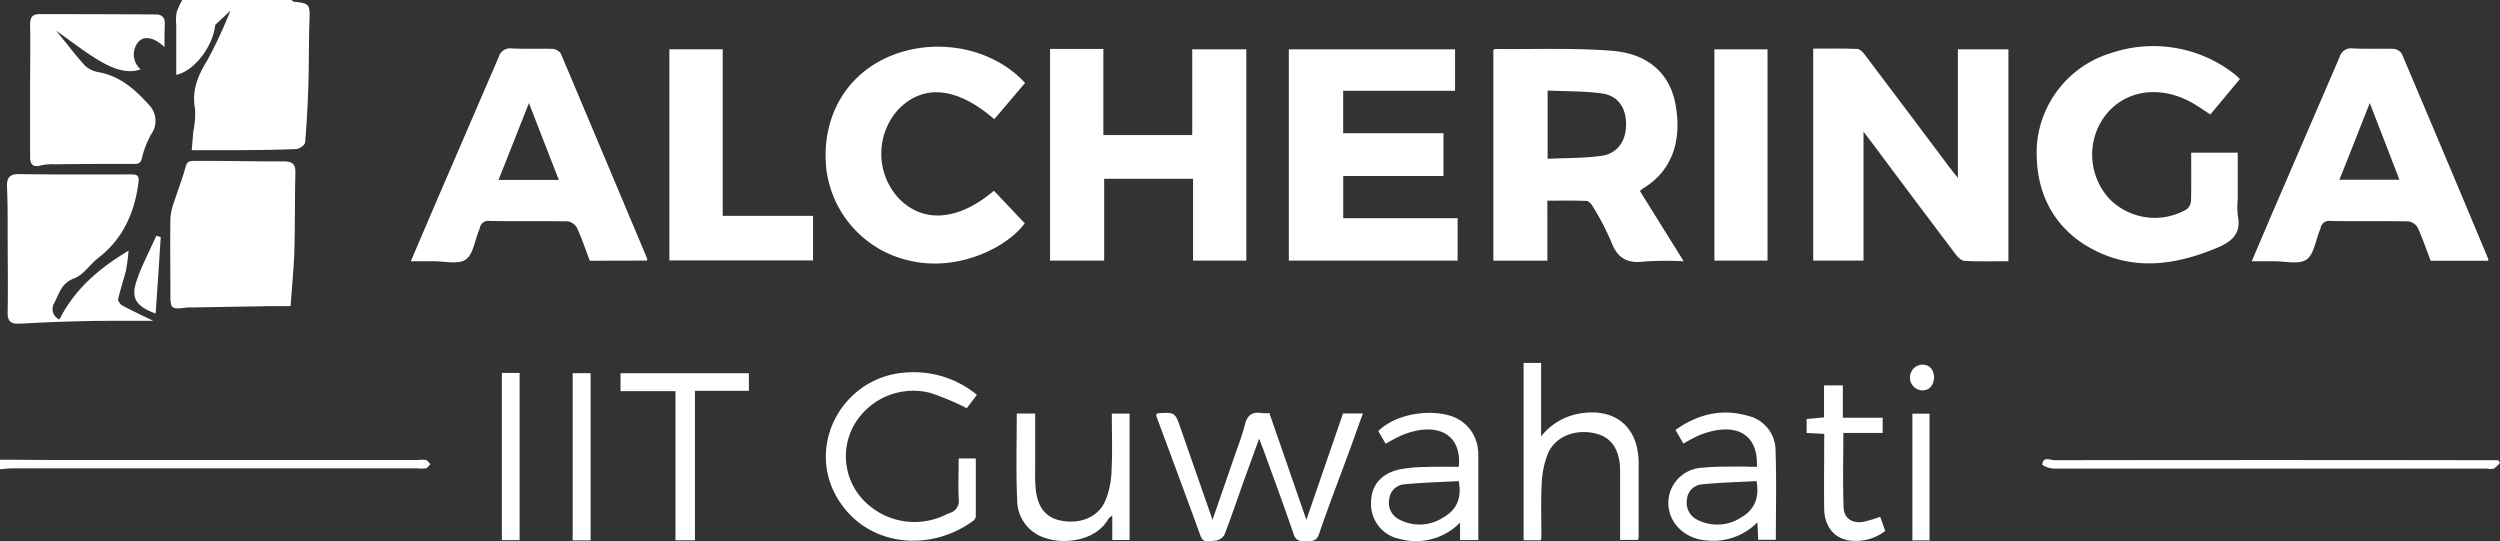 <svg xmlns="http://www.w3.org/2000/svg" width="400" height="86.624" viewBox="0 0 400 86.624"><rect x="0" y="0" width="400" height="86.624" fill="#333333" stroke="none"/><path d="M103.992,367.87c.122.1.235.259.357.276,2.505.243,2.594.438,2.505,2.935-.13,3.373-.065,6.753-.17,10.133-.1,3.145-.259,6.291-.527,9.42,0,.413-.884,1.054-1.386,1.078-3.113.146-6.242.154-9.372.187H88.013c.089-1.046.17-2.043.259-3.048a13.58,13.58,0,0,0,.276-3.526c-.567-3,.47-5.391,2-7.888a71.278,71.278,0,0,0,3.656-7.864l-2.432,2.278c-.316,3.307-3.243,7.345-6.234,7.993V371.98a8.991,8.991,0,0,1,.049-2.092,11.219,11.219,0,0,1,.916-2.019Z" transform="translate(-57.337 -367.87)" fill="#fff"/><path d="M50.76,458.6c3.186,0,6.364.049,9.55.049h57.325a4.806,4.806,0,0,1,1.281,0c.276.081.47.438.7.673-.235.227-.438.592-.713.657a6.181,6.181,0,0,1-1.451,0H52.835c-.689,0-1.386.1-2.075.154Z" transform="translate(-50.76 -385.047)" fill="#fff"/><path d="M439.848,377.581v33.9c-2.383,0-4.694.065-7-.049-.5,0-1.086-.592-1.443-1.054q-6.786-8.974-13.506-18.005c-.324-.43-.657-.851-1.232-1.621v20.624h-8.05V377.467c2.343,0,4.694-.049,7.045.049.454,0,.965.592,1.289,1.03q6.786,8.974,13.531,17.989c.341.462.713.908,1.281,1.621V377.581Z" transform="translate(-118.502 -369.685)" fill="#fff"/><path d="M354.132,411.407H345.49V377.731c.113-.081.195-.195.284-.195,6.25.065,12.525-.2,18.743.292,5.724.462,9.185,3.632,10.1,8.488,1.038,5.48-.259,10.579-5.2,13.538a3.26,3.26,0,0,0-.47.414L375.94,411.5a53.62,53.62,0,0,0-6.38.049c-2.716.349-4.256-.608-5.213-3.17a42.26,42.26,0,0,0-2.992-5.723c-.2-.365-.649-.811-1-.811-2.035-.081-4.054-.041-6.226-.041Zm.041-16.3c2.967-.146,5.829-.081,8.626-.478,2.594-.365,3.956-2.432,3.924-5.14s-1.386-4.54-4-4.864c-2.8-.365-5.675-.308-8.553-.438Z" transform="translate(-106.552 -369.697)" fill="#fff"/><path d="M258,377.53h8.529v13.782h14.22V377.587h8.65V411.4h-8.521V398.308h-14.22v13.085H258Z" transform="translate(-89.99 -369.699)" fill="#fff"/><path d="M305.12,411.415V377.61h26.6v6.631h-17.9v6.785h16.044v6.85H313.827v6.745h18.3v6.794Z" transform="translate(-98.91 -369.714)" fill="#fff"/><path d="M160.482,411.392c-.681-1.784-1.289-3.575-2.067-5.286a2.043,2.043,0,0,0-1.467-1.013c-4.159-.081-8.31,0-12.46-.065a1.386,1.386,0,0,0-1.621,1.167,1.347,1.347,0,0,1-.113.3c-.673,1.621-.932,3.9-2.148,4.718s-3.437.235-5.213.259H131.84c1.492-3.486,2.894-6.793,4.321-10.1q4.864-11.273,9.729-22.545a1.9,1.9,0,0,1,2.14-1.4c2.148.1,4.313,0,6.486.065a1.768,1.768,0,0,1,1.33.762q6.931,16.432,13.839,32.873a.465.465,0,0,1-.073.243Zm-4.961-12.93-4.783-12.29-4.864,12.29Z" transform="translate(-66.108 -369.674)" fill="#fff"/><path d="M495.16,411.474c1.492-3.486,2.894-6.8,4.321-10.1q4.864-11.272,9.728-22.553a1.913,1.913,0,0,1,2.14-1.395c2.149.1,4.313,0,6.486.065a1.768,1.768,0,0,1,1.33.77q6.98,16.432,13.863,32.9a.683.683,0,0,1-.057.235h-9.177c-.657-1.719-1.281-3.543-2.075-5.286a2.042,2.042,0,0,0-1.467-1.013c-4.151-.081-8.31,0-12.461-.065a1.387,1.387,0,0,0-1.621,1.167,2.348,2.348,0,0,1-.113.308c-.681,1.621-.932,3.891-2.156,4.71s-3.437.235-5.213.259C497.584,411.49,496.473,411.474,495.16,411.474Zm18.889-25.31c-1.711,4.321-3.243,8.245-4.864,12.274h9.607C517.243,394.392,515.719,390.485,514.049,386.164Z" transform="translate(-134.884 -369.675)" fill="#fff"/><path d="M477.438,394.018h7.45v7.426a13.118,13.118,0,0,0,0,2.586c.616,2.918-.924,4.232-3.381,5.245-6.315,2.61-12.655,3.64-19.092.576-6.794-3.243-10.182-9.428-9.639-17.34a16.769,16.769,0,0,1,11.95-14.463,21.079,21.079,0,0,1,19.611,3.372c.292.219.535.5.9.811l-4.726,5.675c-1.151-.73-2.181-1.492-3.316-2.083-5.529-2.878-11.35-1.5-14.2,3.291a10.441,10.441,0,0,0,1.483,12.42,10.191,10.191,0,0,0,12.25,1.54,1.922,1.922,0,0,0,.689-1.4C477.471,399.15,477.438,396.629,477.438,394.018Z" transform="translate(-126.85 -369.593)" fill="#fff"/><path d="M240.632,400.129l4.929,5.213c-2.829,3.883-10.628,7.742-18.249,6.015a17.146,17.146,0,0,1-13.5-14.762c-.811-7.9,2.886-14.665,9.672-17.762,7.442-3.389,16.822-1.743,22.132,4.053l-4.921,5.8c-6-5.18-11.35-5.675-15.363-1.556a10.539,10.539,0,0,0,0,14.138C229.226,405.39,234.933,404.993,240.632,400.129Z" transform="translate(-81.605 -369.615)" fill="#fff"/><path d="M103.613,422.861H100.37l-12.606.211h-.64c-2.716.349-2.756.268-2.74-2.432,0-3.956-.065-7.92,0-11.877A9.5,9.5,0,0,1,85,406.129c.413-1.338.916-2.643,1.346-3.972.9-2.716.162-2.546,3.5-2.537,4.24,0,8.488.1,12.736.089,1.289,0,1.832.43,1.8,1.775-.1,4.232-.049,8.472-.17,12.7C104.116,416.951,103.832,419.716,103.613,422.861Z" transform="translate(-57.119 -373.88)" fill="#fff"/><path d="M60.533,425.488c2.432-4.8,6.226-8.107,11.058-11a30.88,30.88,0,0,1-.4,3.113c-.373,1.548-.916,3.056-1.257,4.613-.073.3.349.875.689,1.062,1.532.811,3.121,1.565,4.929,2.432h-7.3c-2.586,0-5.164.081-7.75.162-2.067.065-4.143.186-6.21.284-1.2.065-2.067-.089-2.043-1.694.073-4.426,0-8.853,0-13.279,0-2.286,0-4.58-.1-6.867-.057-1.443.34-2.108,1.962-2.083,5.975.089,11.95.065,17.925.049,1,0,1.281.235,1.143,1.305-.632,4.864-2.481,9-6.437,12.063-1.321,1.021-2.343,2.683-3.8,3.243-2.084.746-2.432,2.432-3.243,3.98A1.814,1.814,0,0,0,60.533,425.488Z" transform="translate(-51.024 -374.375)" fill="#fff"/><path d="M78.2,375.937c-1.621-1.581-3.243-1.832-4.135-.892a3.134,3.134,0,0,0,.324,4.443c-1.889.665-4.053.235-7.158-1.711-2.075-1.305-4.054-2.821-6.38-4.491,1.719,2.1,3.113,3.956,4.686,5.675a4.47,4.47,0,0,0,2.311,1.021c3.381.673,5.756,2.837,7.929,5.261a3.648,3.648,0,0,1,.3,4.629,14.776,14.776,0,0,0-1.492,3.843c-.251,1.046-.892.9-1.573.908-4.054,0-8.18,0-12.274.065a8.623,8.623,0,0,0-2.246.162c-1.33.373-1.8-.105-1.792-1.4V382.1c0-3.243.065-6.55,0-9.818,0-1.175.438-1.621,1.475-1.621q9.307,0,18.6.049c.957,0,1.508.438,1.475,1.476S78.2,374.47,78.2,375.937Z" transform="translate(-51.884 -368.398)" fill="#fff"/><path d="M191.4,404.247h14.455v7.134H182.87V377.6H191.4Z" transform="translate(-75.768 -369.712)" fill="#fff"/><path d="M397.614,377.61v33.8h-8.5v-33.8Z" transform="translate(-114.809 -369.714)" fill="#fff"/><path d="M287.961,466.467c1.176-3.4,2.213-6.388,3.243-9.38.665-1.938,1.427-3.842,1.93-5.821.389-1.556,1.175-2.14,2.708-1.881a8.574,8.574,0,0,0,1.216,0c1.93,5.561,3.843,11.082,5.918,17.081,2.067-6,3.972-11.512,5.869-17.025h3.186c-.811,2.2-1.548,4.3-2.319,6.4-1.581,4.3-3.243,8.577-4.71,12.906-.438,1.273-1.232,1.086-2.132,1.119s-1.557,0-1.938-1.135c-1.524-4.491-3.178-8.917-4.791-13.392-.178-.495-.381-.981-.721-1.857-.916,2.529-1.711,4.71-2.5,6.891-1.013,2.845-1.962,5.675-3.064,8.52a2.019,2.019,0,0,1-1.516.916c-.811,0-1.824.543-2.31-.811-2.311-6.38-4.694-12.744-7.045-19.108a.893.893,0,0,1,0-.324c.081-.049.162-.146.243-.154,2.748-.17,2.74-.162,3.656,2.481C284.532,456.625,286.177,461.327,287.961,466.467Z" transform="translate(-93.96 -383.291)" fill="#fff"/><path d="M237.916,444.953l-1.621,2.132a43.425,43.425,0,0,0-5.788-2.432,10.937,10.937,0,0,0-12.161,4.986,10.19,10.19,0,0,0,1.062,11.771,11.293,11.293,0,0,0,12.817,3.04c.454-.17.876-.43,1.33-.584A2.021,2.021,0,0,0,235,461.516c-.081-2.092,0-4.191,0-6.388h2.74v9.307a1.167,1.167,0,0,1-.511.746c-7.118,5.115-17.1,3.948-21.646-3.721-5.091-8.593.989-19.521,11.1-20.089A15.841,15.841,0,0,1,237.916,444.953Z" transform="translate(-81.613 -381.777)" fill="#fff"/><path d="M354.208,467.874H351.46V439.5h2.8v11.755a9.98,9.98,0,0,1,5.967-3.624c5.829-1.07,9.639,2.051,9.639,7.961v11.82a1.8,1.8,0,0,1-.122.405H366.9v-11.26c-.073-3.243-1.419-5.172-3.94-5.772-3.178-.762-6.364.43-7.588,3.161a14.222,14.222,0,0,0-1.013,4.864c-.162,2.854-.049,5.715-.057,8.577C354.33,467.469,354.257,467.582,354.208,467.874Z" transform="translate(-107.682 -381.431)" fill="#fff"/><path d="M335.382,457.985c.446-4.24-2.124-6.526-6.34-5.861a12.553,12.553,0,0,0-2.773.811,25.487,25.487,0,0,0-2.578,1.362c-.405-.689-.811-1.37-1.184-2.035,3.34-3.243,9.728-3.591,12.728-1.938a6.283,6.283,0,0,1,3.186,4.621,7.864,7.864,0,0,1,.089,1.451c0,4.41,0,8.82,0,13.312h-2.919v-2.8a9.85,9.85,0,0,1-9.728,2.6,5.675,5.675,0,0,1-4.516-5.748c0-2.708,1.508-4.637,4.475-5.342a23.515,23.515,0,0,1,4.483-.405C331.961,457.936,333.631,457.985,335.382,457.985Zm0,2.286c-2.951.162-5.853.235-8.731.519a2.611,2.611,0,0,0-2.384,2.31,2.991,2.991,0,0,0,1.548,3.291,6.923,6.923,0,0,0,7.085-.3C334.969,464.916,335.917,463.084,335.382,460.271Z" transform="translate(-101.981 -383.296)" fill="#fff"/><path d="M394.193,457.973c.211-4.4-2.286-6.558-6.486-5.845a12.885,12.885,0,0,0-2.773.811,27.042,27.042,0,0,0-2.505,1.321l-1.257-2.189c3.616-2.562,7.475-3.47,11.682-2.229a5.675,5.675,0,0,1,4.321,5.48c.17,4.734.049,9.477.049,14.325H394.4l-.122-2.8a9.842,9.842,0,0,1-8.026,2.91c-4.435-.227-7.3-4.183-5.845-8.042a5.712,5.712,0,0,1,5.156-3.6c2.294-.243,4.418-.146,6.632-.186C392.831,457.973,393.464,457.973,394.193,457.973Zm-.057,2.286c-2.935.162-5.829.227-8.707.519A2.619,2.619,0,0,0,383,463.21a3.016,3.016,0,0,0,1.67,3.243,6.973,6.973,0,0,0,6.956-.349C393.682,464.928,394.647,463.1,394.136,460.259Z" transform="translate(-113.09 -383.284)" fill="#fff"/><path d="M251.418,449.49h2.943v8.269c0,1.24-.041,2.489.081,3.721.284,3.016,1.621,4.67,4.054,5.14,3,.592,5.861-.495,7.029-3.04a13.375,13.375,0,0,0,1.054-4.824c.162-3.056.048-6.121.048-9.258h2.837v20.227H266.7v-3.932c-.34.284-.519.365-.592.5-2,3.608-7.142,4.175-10.207,3.081a6.332,6.332,0,0,1-4.418-6.023C251.273,458.821,251.418,454.192,251.418,449.49Z" transform="translate(-88.735 -383.322)" fill="#fff"/><path d="M182.018,444.4H173.23v-2.87h20.535v2.813h-8.634v23.915h-3.113Z" transform="translate(-73.943 -381.815)" fill="#fff"/><path d="M527.059,459.066a4.7,4.7,0,0,1-.989.941,2.712,2.712,0,0,1-1.119,0H455.773a3.83,3.83,0,0,1-1.954-.616c.122-1.419,1.305-.73,1.994-.73q34.512-.057,69.015,0h1.921Z" transform="translate(-127.059 -385.027)" fill="#fff"/><path d="M410.141,451.682l-2.821-.13v-2.246l2.781-.251V443.94h3.008v5.172h6.372v2.432h-6.291c0,4.054-.1,8,.041,11.917.065,1.775,1.4,2.61,3.2,2.3a21.226,21.226,0,0,0,2.651-.811l.811,2.27a7.694,7.694,0,0,1-5.407,1.565c-2.618-.211-4.321-2.165-4.361-5.108-.049-3.34,0-6.688,0-10.036Z" transform="translate(-118.256 -382.271)" fill="#fff"/><path d="M149.81,441.47h2.837v26.753H149.81Z" transform="translate(-69.51 -381.804)" fill="#fff"/><path d="M166.65,468.272h-2.87V441.52h2.87Z" transform="translate(-72.154 -381.813)" fill="#fff"/><path d="M430.93,469.787h-2.74V449.52h2.74Z" transform="translate(-122.207 -383.328)" fill="#fff"/><path d="M81.492,414.631c-.259,4.053-.519,8.107-.811,12.217-3.243-1.216-4.053-2.521-2.959-5.5.811-2.383,2.043-4.645,3.081-6.964Z" transform="translate(-55.777 -376.675)" fill="#fff"/><path d="M431.576,441.873c-.113,1.346-.746,2.124-2.043,2.075a2.067,2.067,0,0,1,.146-4.118C431.017,439.871,431.5,440.779,431.576,441.873Z" transform="translate(-122.115 -381.493)" fill="#fff"/></svg>